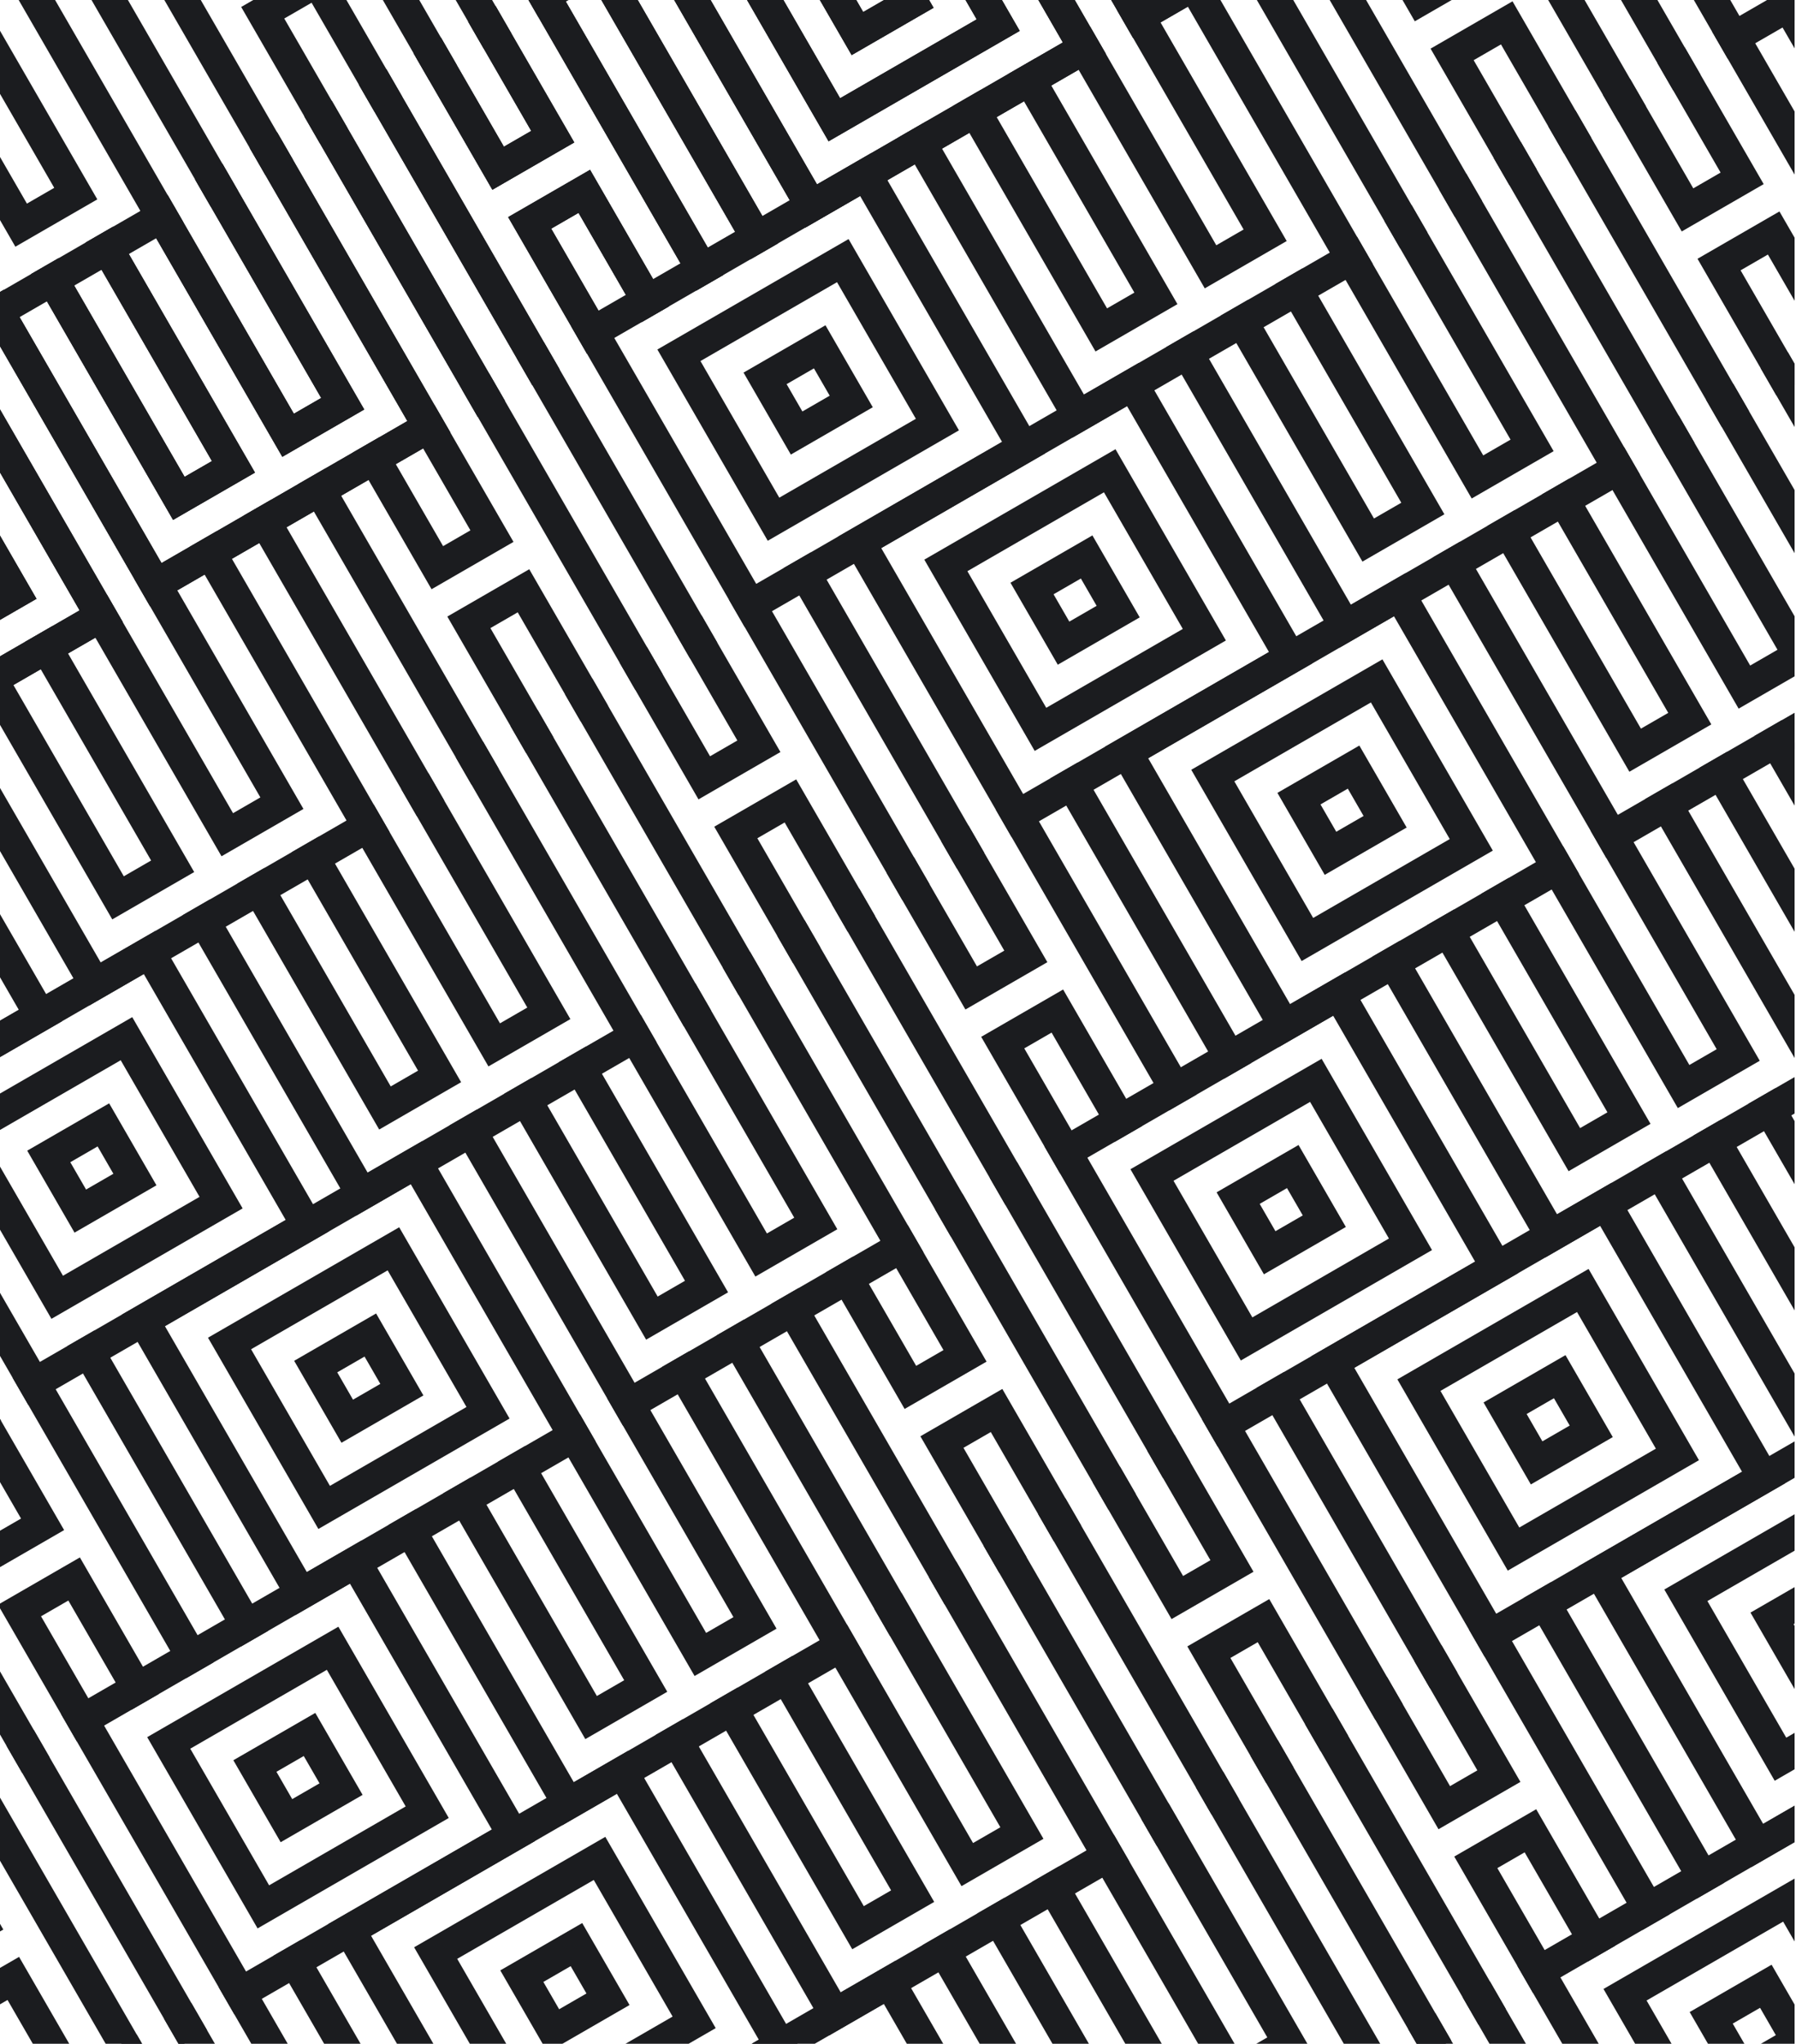 <svg width="982" height="1117" viewBox="0 0 982 1117" fill="none" xmlns="http://www.w3.org/2000/svg">
<g clip-path="url(#clip0_519_9956)">
<g clip-path="url(#clip1_519_9956)">
<path fill-rule="evenodd" clip-rule="evenodd" d="M425.024 511.555L439.958 502.933L534.8 667.203L519.866 675.825L425.024 511.555ZM574.363 425.335L589.297 416.713L684.138 580.983L669.204 589.605L574.363 425.335ZM559.43 433.957L544.496 442.579L639.337 606.849L654.271 598.227L559.43 433.957ZM454.894 494.312L469.827 485.69L564.669 649.96L549.735 658.582L454.894 494.312ZM529.56 451.202L572.669 525.87L527.868 551.736L484.759 477.067L499.692 468.445L534.18 528.18L549.114 519.558L514.626 459.823L529.56 451.202ZM624.401 615.471L581.291 540.803L536.49 566.669L579.6 641.337L594.534 632.715L560.046 572.98L574.979 564.358L609.467 624.093L624.401 615.471Z" fill="#1B1C1F"/>
<path fill-rule="evenodd" clip-rule="evenodd" d="M762.187 336.805L839.784 471.208L705.381 548.805L627.784 414.402L762.187 336.805ZM768.498 313.249L604.228 408.091L699.069 572.361L863.34 477.519L768.498 313.249ZM749.563 383.916L792.673 458.584L718.005 501.694L674.895 427.026L749.563 383.916ZM755.875 360.36L651.34 420.714L711.693 525.25L816.229 464.896L755.875 360.36ZM745.562 445.961L736.94 431.027L722.007 439.649L730.629 454.583L745.562 445.961ZM698.451 433.338L743.252 407.472L769.118 452.273L724.317 478.139L698.451 433.338Z" fill="#1B1C1F"/>
<path fill-rule="evenodd" clip-rule="evenodd" d="M890.898 421.787L935.699 395.921L858.101 261.518L843.168 270.14L912.143 389.609L897.21 398.231L828.234 278.762L813.3 287.384L890.898 421.787ZM1042.55 374.058L947.705 209.788L932.771 218.41L1018.99 367.746L884.588 445.344L798.368 296.007L783.434 304.629L878.276 468.899L1042.55 374.058ZM995.434 361.434L950.633 387.3L873.036 252.897L887.969 244.275L956.945 363.744L971.879 355.122L902.903 235.653L917.837 227.031L995.434 361.434Z" fill="#1B1C1F"/>
<path fill-rule="evenodd" clip-rule="evenodd" d="M36.748 735.724L51.682 727.102L146.523 891.372L131.59 899.994L36.748 735.724ZM-112.588 821.944L-97.655 813.322L-2.813 977.592L-17.747 986.214L-112.588 821.944ZM21.815 744.346L6.881 752.968L101.723 917.238L116.656 908.616L21.815 744.346ZM-82.719 804.7L-67.785 796.078L27.056 960.348L12.122 968.97L-82.719 804.7ZM-8.051 761.59L35.059 836.258L-9.742 862.124L-52.852 787.456L-37.918 778.834L-3.431 838.568L11.503 829.946L-22.985 770.212L-8.051 761.59ZM86.788 925.86L43.678 851.192L-1.123 877.058L41.987 951.726L56.921 943.104L22.433 883.37L37.367 874.748L71.855 934.482L86.788 925.86Z" fill="#1B1C1F"/>
<path fill-rule="evenodd" clip-rule="evenodd" d="M224.574 647.196L302.172 781.599L167.769 859.196L90.171 724.793L224.574 647.196ZM230.886 623.64L66.616 718.481L161.457 882.752L325.727 787.91L230.886 623.64ZM211.952 694.307L255.062 768.975L180.394 812.085L137.284 737.417L211.952 694.307ZM218.264 670.751L113.728 731.105L174.082 835.641L278.618 775.287L218.264 670.751ZM207.948 756.352L199.326 741.418L184.393 750.04L193.014 764.974L207.948 756.352ZM160.837 743.729L205.638 717.863L231.504 762.664L186.703 788.53L160.837 743.729Z" fill="#1B1C1F"/>
<path fill-rule="evenodd" clip-rule="evenodd" d="M353.286 732.177L398.087 706.311L320.489 571.908L305.555 580.53L374.531 699.999L359.597 708.621L290.622 589.152L275.688 597.774L353.286 732.177ZM504.933 684.447L410.091 520.177L395.157 528.799L481.377 678.135L346.974 755.733L260.755 606.396L245.821 615.018L340.662 779.288L504.933 684.447ZM457.821 671.824L413.02 697.69L335.422 563.287L350.356 554.665L419.331 674.134L434.265 665.512L365.29 546.043L380.223 537.421L457.821 671.824Z" fill="#1B1C1F"/>
<path fill-rule="evenodd" clip-rule="evenodd" d="M1067.17 140.81L1110.28 215.478L1065.48 241.344L1022.37 166.676L1037.3 158.054L1071.79 217.788L1086.72 209.166L1052.23 149.432L1067.17 140.81ZM992.5 183.919L1007.43 175.297L1102.28 339.567L1087.34 348.189L992.5 183.919ZM1097.04 123.566L1082.1 132.188L1176.94 296.458L1191.88 287.836L1097.04 123.566ZM1111.97 114.945L1126.9 106.323L1221.74 270.593L1206.81 279.215L1111.97 114.945ZM962.633 201.164L977.567 192.542L1072.41 356.812L1057.47 365.434L962.633 201.164ZM1162.01 305.08L1118.9 230.412L1074.1 256.278L1117.21 330.946L1132.14 322.324L1097.65 262.59L1112.59 253.968L1147.08 313.702L1162.01 305.08Z" fill="#1B1C1F"/>
<path fill-rule="evenodd" clip-rule="evenodd" d="M683.682 959.564L698.616 950.942L793.457 1115.21L778.524 1123.83L683.682 959.564ZM833.021 873.344L847.954 864.722L942.796 1028.99L927.862 1037.61L833.021 873.344ZM818.087 881.966L803.154 890.588L897.995 1054.86L912.929 1046.24L818.087 881.966ZM713.551 942.32L728.485 933.698L823.326 1097.97L808.393 1106.59L713.551 942.32ZM788.217 899.21L831.327 973.879L786.526 999.744L743.416 925.076L758.35 916.454L792.838 976.189L807.771 967.567L773.284 907.832L788.217 899.21ZM883.059 1063.48L839.949 988.812L795.148 1014.68L838.258 1089.35L853.191 1080.72L818.704 1020.99L833.637 1012.37L868.125 1072.1L883.059 1063.48Z" fill="#1B1C1F"/>
<path fill-rule="evenodd" clip-rule="evenodd" d="M1020.85 784.814L1098.44 919.217L964.042 996.815L886.444 862.412L1020.85 784.814ZM1027.16 761.259L862.889 856.1L957.73 1020.37L1122 925.529L1027.16 761.259ZM1008.22 831.926L1051.33 906.594L976.666 949.704L933.556 875.035L1008.22 831.926ZM1014.54 808.37L910 868.724L970.354 973.259L1074.89 912.906L1014.54 808.37ZM1004.22 893.971L995.6 879.037L980.667 887.659L989.288 902.593L1004.22 893.971ZM957.111 881.347L1001.91 855.481L1027.78 900.282L982.977 926.148L957.111 881.347Z" fill="#1B1C1F"/>
<path fill-rule="evenodd" clip-rule="evenodd" d="M483.233 1095.2L560.831 1229.61L426.428 1307.21L348.831 1172.8L483.233 1095.2ZM489.545 1071.65L325.275 1166.49L420.116 1330.76L584.387 1235.92L489.545 1071.65ZM470.61 1142.32L513.72 1216.98L439.052 1260.09L395.942 1185.43L470.61 1142.32ZM476.922 1118.76L372.387 1179.11L432.74 1283.65L537.276 1223.3L476.922 1118.76ZM466.609 1204.36L457.988 1189.43L443.054 1198.05L451.676 1212.98L466.609 1204.36ZM419.498 1191.74L464.299 1165.87L490.165 1210.67L445.364 1236.54L419.498 1191.74Z" fill="#1B1C1F"/>
<path fill-rule="evenodd" clip-rule="evenodd" d="M611.945 1180.19L656.746 1154.32L579.149 1019.92L564.215 1028.54L633.191 1148.01L618.257 1156.63L549.281 1037.16L534.348 1045.78L611.945 1180.19ZM763.592 1132.46L668.751 968.187L653.817 976.809L740.037 1126.15L605.634 1203.74L519.414 1054.41L504.481 1063.03L599.322 1227.3L763.592 1132.46ZM716.481 1119.83L671.68 1145.7L594.083 1011.3L609.017 1002.67L677.992 1122.14L692.926 1113.52L623.95 994.052L638.884 985.43L716.481 1119.83Z" fill="#1B1C1F"/>
<path fill-rule="evenodd" clip-rule="evenodd" d="M166.363 63.545L181.296 54.923L276.138 219.193L261.204 227.815L166.363 63.545ZM315.701 -22.675L330.635 -31.297L425.477 132.973L410.543 141.595L315.701 -22.675ZM300.768 -14.053L285.834 -5.431L380.676 158.839L395.609 150.217L300.768 -14.053ZM196.232 46.301L211.166 37.679L306.007 201.95L291.073 210.572L196.232 46.301ZM270.898 3.192L314.008 77.86L269.207 103.726L226.097 29.057L241.031 20.435L275.518 80.17L290.452 71.548L255.964 11.813L270.898 3.192ZM365.74 167.462L322.631 92.793L277.83 118.659L320.939 193.327L335.873 184.706L301.385 124.971L316.319 116.349L350.807 176.084L365.74 167.462Z" fill="#1B1C1F"/>
<path fill-rule="evenodd" clip-rule="evenodd" d="M503.527 -111.205L581.125 23.198L446.722 100.796L369.124 -33.607L503.527 -111.205ZM509.839 -134.76L345.569 -39.919L440.41 124.351L604.68 29.51L509.839 -134.76ZM490.905 -64.093L534.014 10.575L459.346 53.685L416.236 -20.983L490.905 -64.093ZM497.216 -87.649L392.681 -27.295L453.034 77.241L557.57 16.887L497.216 -87.649ZM486.904 -2.049L478.282 -16.982L463.348 -8.36L471.97 6.573L486.904 -2.049ZM439.792 -14.672L484.593 -40.538L510.459 4.263L465.658 30.129L439.792 -14.672Z" fill="#1B1C1F"/>
<path fill-rule="evenodd" clip-rule="evenodd" d="M632.237 -26.223L677.038 -52.089L599.44 -186.492L584.507 -177.87L653.482 -58.401L638.549 -49.779L569.573 -169.248L554.639 -160.626L632.237 -26.223ZM783.885 -73.952L689.043 -238.222L674.11 -229.6L760.329 -80.264L625.926 -2.666L539.707 -152.003L524.773 -143.381L619.615 20.889L783.885 -73.952ZM736.773 -86.576L691.972 -60.71L614.375 -195.113L629.308 -203.735L698.284 -84.266L713.217 -92.888L644.242 -212.357L659.176 -220.979L736.773 -86.576Z" fill="#1B1C1F"/>
<path fill-rule="evenodd" clip-rule="evenodd" d="M-34.084 199.186L43.513 333.589L-90.89 411.187L-168.487 276.784L-34.084 199.186ZM-27.773 175.631L-192.043 270.472L-97.201 434.742L67.069 339.901L-27.773 175.631ZM-46.707 246.299L-3.598 320.967L-78.266 364.077L-121.376 289.409L-46.707 246.299ZM-40.396 222.743L-144.931 283.097L-84.578 387.632L19.958 327.279L-40.396 222.743ZM-50.709 308.343L-59.33 293.41L-74.264 302.032L-65.642 316.965L-50.709 308.343ZM-97.82 295.72L-53.019 269.854L-27.153 314.655L-71.954 340.521L-97.82 295.72Z" fill="#1B1C1F"/>
<path fill-rule="evenodd" clip-rule="evenodd" d="M94.628 284.168L139.429 258.302L61.831 123.899L46.898 132.521L115.873 251.99L100.94 260.612L31.964 141.143L17.03 149.765L94.628 284.168ZM246.276 236.439L151.435 72.168L136.501 80.79L222.72 230.127L88.318 307.724L2.098 158.388L-12.836 167.01L82.006 331.28L246.276 236.439ZM199.164 223.815L154.363 249.681L76.766 115.278L91.699 106.656L160.675 226.125L175.609 217.503L106.633 98.034L121.567 89.412L199.164 223.815Z" fill="#1B1C1F"/>
<path fill-rule="evenodd" clip-rule="evenodd" d="M166.363 63.545L181.296 54.923L276.138 219.193L261.204 227.815L166.363 63.545ZM315.701 -22.675L330.635 -31.297L425.477 132.973L410.543 141.595L315.701 -22.675ZM300.768 -14.053L285.834 -5.431L380.676 158.839L395.609 150.217L300.768 -14.053ZM196.232 46.301L211.166 37.679L306.007 201.95L291.073 210.572L196.232 46.301ZM270.898 3.192L314.008 77.86L269.207 103.726L226.097 29.057L241.031 20.435L275.518 80.17L290.452 71.548L255.964 11.813L270.898 3.192ZM365.74 167.462L322.631 92.793L277.83 118.659L320.939 193.327L335.873 184.706L301.385 124.971L316.319 116.349L350.807 176.084L365.74 167.462Z" fill="#1B1C1F"/>
<path fill-rule="evenodd" clip-rule="evenodd" d="M503.527 -111.205L581.125 23.198L446.722 100.796L369.124 -33.607L503.527 -111.205ZM509.839 -134.76L345.569 -39.919L440.41 124.351L604.68 29.51L509.839 -134.76ZM490.905 -64.093L534.014 10.575L459.346 53.685L416.236 -20.983L490.905 -64.093ZM497.216 -87.649L392.681 -27.295L453.034 77.241L557.57 16.887L497.216 -87.649ZM486.904 -2.049L478.282 -16.982L463.348 -8.36L471.97 6.573L486.904 -2.049ZM439.792 -14.672L484.593 -40.538L510.459 4.263L465.658 30.129L439.792 -14.672Z" fill="#1B1C1F"/>
<path fill-rule="evenodd" clip-rule="evenodd" d="M632.237 -26.223L677.038 -52.089L599.44 -186.492L584.507 -177.87L653.482 -58.401L638.549 -49.779L569.573 -169.248L554.639 -160.626L632.237 -26.223ZM783.885 -73.952L689.043 -238.222L674.11 -229.6L760.329 -80.264L625.926 -2.666L539.707 -152.003L524.773 -143.381L619.615 20.889L783.885 -73.952ZM736.773 -86.576L691.972 -60.71L614.375 -195.113L629.308 -203.735L698.284 -84.266L713.217 -92.888L644.242 -212.357L659.176 -220.979L736.773 -86.576Z" fill="#1B1C1F"/>
<path fill-rule="evenodd" clip-rule="evenodd" d="M-34.084 199.186L43.513 333.589L-90.89 411.187L-168.487 276.784L-34.084 199.186ZM-27.773 175.631L-192.043 270.472L-97.201 434.742L67.069 339.901L-27.773 175.631ZM-46.707 246.299L-3.598 320.967L-78.266 364.077L-121.376 289.409L-46.707 246.299ZM-40.396 222.743L-144.931 283.097L-84.578 387.632L19.958 327.279L-40.396 222.743ZM-50.709 308.343L-59.33 293.41L-74.264 302.032L-65.642 316.965L-50.709 308.343ZM-97.82 295.72L-53.019 269.854L-27.153 314.655L-71.954 340.521L-97.82 295.72Z" fill="#1B1C1F"/>
<path fill-rule="evenodd" clip-rule="evenodd" d="M94.628 284.168L139.429 258.302L61.831 123.899L46.898 132.521L115.873 251.99L100.94 260.612L31.964 141.143L17.03 149.765L94.628 284.168ZM246.276 236.439L151.435 72.168L136.501 80.79L222.72 230.127L88.318 307.724L2.098 158.388L-12.836 167.01L82.006 331.28L246.276 236.439ZM199.164 223.815L154.363 249.681L76.766 115.278L91.699 106.656L160.675 226.125L175.609 217.503L106.633 98.034L121.567 89.412L199.164 223.815Z" fill="#1B1C1F"/>
<path fill-rule="evenodd" clip-rule="evenodd" d="M541.111 643.647L556.044 635.025L650.886 799.295L635.952 807.917L541.111 643.647ZM391.774 729.867L406.708 721.245L501.549 885.515L486.615 894.137L391.774 729.867ZM526.177 652.269L511.243 660.891L606.085 825.161L621.019 816.539L526.177 652.269ZM421.643 712.623L436.577 704.001L531.418 868.271L516.485 876.893L421.643 712.623ZM496.311 669.513L539.421 744.182L494.62 770.048L451.51 695.379L466.444 686.757L500.932 746.492L515.865 737.87L481.378 678.135L496.311 669.513ZM591.153 833.784L548.043 759.115L503.242 784.981L546.352 859.649L561.285 851.027L526.797 791.293L541.731 782.671L576.219 842.405L591.153 833.784Z" fill="#1B1C1F"/>
<path fill-rule="evenodd" clip-rule="evenodd" d="M728.937 555.118L806.534 689.521L672.131 767.119L594.534 632.716L728.937 555.118ZM735.248 531.563L570.978 626.404L665.819 790.674L830.09 695.833L735.248 531.563ZM716.315 602.229L759.424 676.898L684.756 720.007L641.646 645.339L716.315 602.229ZM722.626 578.674L618.091 639.027L678.444 743.563L782.98 683.209L722.626 578.674ZM712.313 664.274L703.691 649.34L688.757 657.962L697.379 672.896L712.313 664.274ZM665.201 651.651L710.002 625.785L735.868 670.586L691.067 696.452L665.201 651.651Z" fill="#1B1C1F"/>
<path fill-rule="evenodd" clip-rule="evenodd" d="M962.184 579.745L917.383 605.611L839.785 471.208L854.719 462.586L923.694 582.056L938.628 573.434L869.653 453.965L884.586 445.343L962.184 579.745ZM1009.3 592.369L914.454 428.099L899.52 436.721L985.74 586.058L851.337 663.655L765.118 514.319L750.184 522.941L845.025 687.211L1009.3 592.369ZM857.65 640.1L902.451 614.235L824.853 479.832L809.919 488.454L878.895 607.923L863.961 616.545L794.986 497.076L780.052 505.698L857.65 640.1Z" fill="#1B1C1F"/>
<path fill-rule="evenodd" clip-rule="evenodd" d="M-145.836 1040.26L-130.902 1031.64L-36.061 1195.91L-50.995 1204.53L-145.836 1040.26ZM3.503 954.037L18.436 945.415L113.278 1109.68L98.344 1118.31L3.503 954.037ZM-11.432 962.66L-26.365 971.282L68.476 1135.55L83.41 1126.93L-11.432 962.66ZM-115.967 1023.01L-101.033 1014.39L-6.192 1178.66L-21.125 1187.28L-115.967 1023.01ZM-41.301 979.904L1.809 1054.57L-42.992 1080.44L-86.102 1005.77L-71.168 997.148L-36.68 1056.88L-21.747 1048.26L-56.234 988.526L-41.301 979.904ZM53.542 1144.17L10.432 1069.51L-34.369 1095.37L8.741 1170.04L23.674 1161.42L-10.813 1101.68L4.12 1093.06L38.608 1152.8L53.542 1144.17Z" fill="#1B1C1F"/>
<path fill-rule="evenodd" clip-rule="evenodd" d="M191.328 865.507L268.926 999.91L134.523 1077.51L56.925 943.105L191.328 865.507ZM197.64 841.952L33.37 936.793L128.211 1101.06L292.481 1006.22L197.64 841.952ZM178.705 912.619L221.815 987.287L147.147 1030.4L104.037 955.728L178.705 912.619ZM185.017 889.063L80.481 949.417L140.835 1053.95L245.371 993.598L185.017 889.063ZM174.704 974.664L166.082 959.73L151.149 968.352L159.77 983.286L174.704 974.664ZM127.593 962.04L172.394 936.174L198.26 980.975L153.459 1006.84L127.593 962.04Z" fill="#1B1C1F"/>
<path fill-rule="evenodd" clip-rule="evenodd" d="M320.038 950.489L364.839 924.624L287.242 790.221L272.308 798.843L341.284 918.312L326.35 926.934L257.375 807.465L242.441 816.087L320.038 950.489ZM471.686 902.76L376.845 738.49L361.911 747.112L448.131 896.448L313.728 974.046L227.508 824.709L212.575 833.331L307.416 997.601L471.686 902.76ZM424.578 890.135L379.777 916.001L302.179 781.598L317.113 772.976L386.088 892.445L401.022 883.823L332.047 764.354L346.98 755.732L424.578 890.135Z" fill="#1B1C1F"/>
<path fill-rule="evenodd" clip-rule="evenodd" d="M1033.92 359.122L1077.03 433.79L1032.23 459.656L989.12 384.987L1004.05 376.365L1038.54 436.1L1053.48 427.478L1018.99 367.744L1033.92 359.122ZM1063.79 341.878L1048.85 350.5L1143.7 514.77L1158.63 506.148L1063.79 341.878ZM1078.72 333.256L1093.66 324.634L1188.5 488.904L1173.56 497.526L1078.72 333.256ZM929.385 419.477L944.319 410.855L1039.16 575.125L1024.23 583.747L929.385 419.477ZM959.252 402.233L974.186 393.611L1069.03 557.881L1054.09 566.503L959.252 402.233ZM1128.76 523.392L1085.65 448.723L1040.85 474.589L1083.96 549.258L1098.9 540.636L1064.41 480.901L1079.34 472.279L1113.83 532.014L1128.76 523.392Z" fill="#1B1C1F"/>
<path fill-rule="evenodd" clip-rule="evenodd" d="M799.768 1091.66L814.702 1083.03L909.543 1247.3L894.609 1255.93L799.768 1091.66ZM650.431 1177.88L665.365 1169.25L760.206 1333.52L745.273 1342.15L650.431 1177.88ZM784.834 1100.28L769.901 1108.9L864.742 1273.17L879.676 1264.55L784.834 1100.28ZM680.301 1160.63L695.234 1152.01L790.076 1316.28L775.142 1324.9L680.301 1160.63ZM754.969 1117.52L798.078 1192.19L753.277 1218.06L710.168 1143.39L725.101 1134.77L759.589 1194.5L774.523 1185.88L740.035 1126.14L754.969 1117.52ZM849.81 1281.79L806.7 1207.12L761.899 1232.99L805.009 1307.66L819.943 1299.04L785.455 1239.3L800.388 1230.68L834.876 1290.41L849.81 1281.79Z" fill="#1B1C1F"/>
<path fill-rule="evenodd" clip-rule="evenodd" d="M987.591 1003.13L1065.19 1137.53L930.786 1215.13L853.188 1080.73L987.591 1003.13ZM993.903 979.572L829.633 1074.41L924.474 1238.68L1088.74 1143.84L993.903 979.572ZM974.968 1050.24L1018.08 1124.91L943.41 1168.02L900.3 1093.35L974.968 1050.24ZM981.28 1026.68L876.744 1087.04L937.098 1191.57L1041.63 1131.22L981.28 1026.68ZM970.967 1112.28L962.345 1097.35L947.412 1105.97L956.034 1120.91L970.967 1112.28ZM923.856 1099.66L968.657 1073.79L994.523 1118.6L949.722 1144.46L923.856 1099.66Z" fill="#1B1C1F"/>
<path fill-rule="evenodd" clip-rule="evenodd" d="M282.453 195.638L297.386 187.016L392.228 351.286L377.294 359.908L282.453 195.638ZM133.116 281.857L148.05 273.235L242.891 437.506L227.958 446.127L133.116 281.857ZM267.519 204.26L252.586 212.882L347.427 377.152L362.361 368.53L267.519 204.26ZM162.985 264.613L177.919 255.991L272.76 420.261L257.827 428.883L162.985 264.613ZM237.653 221.503L280.763 296.171L235.962 322.037L192.852 247.369L207.786 238.747L242.274 298.481L257.208 289.859L222.72 230.125L237.653 221.503ZM332.495 385.774L289.385 311.106L244.584 336.971L287.694 411.64L302.627 403.018L268.14 343.283L283.073 334.661L317.561 394.396L332.495 385.774Z" fill="#1B1C1F"/>
<path fill-rule="evenodd" clip-rule="evenodd" d="M470.279 107.108L547.876 241.511L413.473 319.109L335.876 184.706L470.279 107.108ZM476.591 83.553L312.32 178.394L407.162 342.664L571.432 247.823L476.591 83.553ZM457.656 154.22L500.766 228.888L426.097 271.998L382.988 197.33L457.656 154.22ZM463.968 130.664L359.432 191.018L419.786 295.553L524.321 235.2L463.968 130.664ZM453.655 216.264L445.033 201.33L430.099 209.952L438.721 224.886L453.655 216.264ZM406.544 203.64L451.345 177.775L477.21 222.576L432.409 248.441L406.544 203.64Z" fill="#1B1C1F"/>
<path fill-rule="evenodd" clip-rule="evenodd" d="M703.526 131.736L658.725 157.602L581.128 23.199L596.061 14.577L665.037 134.047L679.971 125.425L610.995 5.955L625.929 -2.666L703.526 131.736ZM750.638 144.36L655.797 -19.91L640.863 -11.288L727.083 138.049L592.68 215.646L506.46 66.309L491.527 74.931L586.368 239.202L750.638 144.36ZM598.993 192.091L643.794 166.226L566.197 31.823L551.263 40.445L620.239 159.914L605.305 168.536L536.329 49.066L521.396 57.688L598.993 192.091Z" fill="#1B1C1F"/>
<path fill-rule="evenodd" clip-rule="evenodd" d="M-67.33 417.498L10.268 551.901L-124.135 629.498L-201.732 495.095L-67.33 417.498ZM-61.018 393.942L-225.288 488.784L-130.447 653.054L33.824 558.212L-61.018 393.942ZM-79.953 464.609L-36.843 539.277L-111.511 582.387L-154.621 507.719L-79.953 464.609ZM-73.641 441.053L-178.176 501.407L-117.823 605.942L-13.287 545.589L-73.641 441.053ZM-83.954 526.654L-92.575 511.72L-107.509 520.342L-98.887 535.276L-83.954 526.654ZM-131.065 514.03L-86.264 488.165L-60.398 532.966L-105.199 558.831L-131.065 514.03Z" fill="#1B1C1F"/>
<path fill-rule="evenodd" clip-rule="evenodd" d="M165.916 442.125L121.115 467.991L43.518 333.588L58.451 324.966L127.427 444.435L142.361 435.814L73.385 316.344L88.319 307.722L165.916 442.125ZM61.38 502.48L106.181 476.614L28.583 342.211L13.65 350.833L82.625 470.302L67.692 478.924L-1.284 359.455L-16.218 368.077L61.38 502.48ZM213.027 454.751L118.186 290.48L103.252 299.102L189.471 448.439L55.069 526.036L-31.151 376.7L-46.085 385.322L48.757 549.592L213.027 454.751Z" fill="#1B1C1F"/>
<path fill-rule="evenodd" clip-rule="evenodd" d="M820.064 -114.753L834.998 -123.375L929.839 40.896L914.906 49.518L820.064 -114.753ZM670.728 -28.532L685.661 -37.154L780.503 127.116L765.569 135.738L670.728 -28.532ZM805.131 -106.131L790.197 -97.509L885.039 66.762L899.972 58.14L805.131 -106.131ZM700.594 -45.775L715.528 -54.397L810.369 109.873L795.435 118.495L700.594 -45.775ZM775.264 -88.886L818.374 -14.218L773.573 11.648L730.463 -63.02L745.397 -71.642L779.885 -11.908L794.818 -20.53L760.33 -80.264L775.264 -88.886ZM870.106 75.384L826.997 0.716L782.196 26.582L825.305 101.25L840.239 92.628L805.751 32.894L820.685 24.272L855.173 84.006L870.106 75.384Z" fill="#1B1C1F"/>
<path fill-rule="evenodd" clip-rule="evenodd" d="M1007.89 -203.282L1085.49 -68.879L951.084 8.719L873.486 -125.684L1007.89 -203.282ZM1014.2 -226.837L849.931 -131.996L944.772 32.274L1109.04 -62.567L1014.2 -226.837ZM995.267 -156.17L1038.38 -81.502L963.709 -38.392L920.599 -113.061L995.267 -156.17ZM1001.58 -179.726L897.043 -119.372L957.397 -14.837L1061.93 -75.19L1001.58 -179.726ZM991.265 -94.125L982.643 -109.059L967.71 -100.437L976.331 -85.503L991.265 -94.125ZM944.154 -106.749L988.955 -132.615L1014.82 -87.814L970.02 -61.948L944.154 -106.749Z" fill="#1B1C1F"/>
<path fill-rule="evenodd" clip-rule="evenodd" d="M20.411 -51.303L35.345 -59.925L130.186 104.345L115.253 112.967L20.411 -51.303ZM169.748 -137.522L184.681 -146.144L279.523 18.126L264.589 26.748L169.748 -137.522ZM154.814 -128.9L139.881 -120.278L234.722 43.992L249.656 35.37L154.814 -128.9ZM50.278 -68.547L65.212 -77.169L160.053 87.101L145.12 95.723L50.278 -68.547ZM124.947 -111.657L168.057 -36.989L123.256 -11.123L80.146 -85.791L95.08 -94.413L129.568 -34.679L144.501 -43.301L110.014 -103.035L124.947 -111.657ZM219.788 52.613L176.678 -22.055L131.877 3.81L174.987 78.479L189.92 69.857L155.432 10.122L170.366 1.5L204.854 61.235L219.788 52.613Z" fill="#1B1C1F"/>
<path fill-rule="evenodd" clip-rule="evenodd" d="M357.574 -226.054L435.171 -91.651L300.768 -14.053L223.171 -148.456L357.574 -226.054ZM363.885 -249.609L199.615 -154.768L294.457 9.502L458.727 -85.339L363.885 -249.609ZM344.951 -178.942L388.061 -104.274L313.392 -61.164L270.282 -135.833L344.951 -178.942ZM351.262 -202.498L246.727 -142.144L307.081 -37.609L411.616 -97.962L351.262 -202.498ZM340.95 -116.897L332.328 -131.831L317.394 -123.209L326.016 -108.275L340.95 -116.897ZM293.839 -129.521L338.639 -155.386L364.505 -110.586L319.704 -84.72L293.839 -129.521Z" fill="#1B1C1F"/>
<path fill-rule="evenodd" clip-rule="evenodd" d="M100.32 121.589L5.479 -42.681L-9.455 -34.059L76.764 115.277L-57.638 192.875L-143.858 43.538L-158.792 52.16L-63.95 216.43L100.32 121.589ZM-51.327 169.32L-6.526 143.454L-84.123 9.051L-99.057 17.673L-30.081 137.142L-45.015 145.764L-113.991 26.295L-128.924 34.917L-51.327 169.32ZM53.208 108.966L8.407 134.832L-69.19 0.429L-54.257 -8.193L14.719 111.276L29.653 102.654L-39.323 -16.815L-24.389 -25.437L53.208 108.966Z" fill="#1B1C1F"/>
<path fill-rule="evenodd" clip-rule="evenodd" d="M537.728 844.713L552.662 836.091L647.503 1000.36L632.569 1008.98L537.728 844.713ZM687.065 758.494L701.998 749.872L796.84 914.143L781.906 922.765L687.065 758.494ZM672.131 767.116L657.198 775.738L752.039 940.009L766.973 931.387L672.131 767.116ZM567.595 827.47L582.529 818.848L677.37 983.118L662.437 991.74L567.595 827.47ZM642.263 784.36L685.373 859.028L640.572 884.894L597.462 810.226L612.396 801.604L646.884 861.339L661.818 852.717L627.33 792.982L642.263 784.36ZM737.105 948.63L693.995 873.961L649.194 899.827L692.304 974.495L707.237 965.874L672.75 906.139L687.683 897.517L722.171 957.252L737.105 948.63Z" fill="#1B1C1F"/>
<path fill-rule="evenodd" clip-rule="evenodd" d="M874.892 669.964L952.489 804.367L818.086 881.965L740.489 747.562L874.892 669.964ZM881.203 646.409L716.933 741.25L811.775 905.52L976.045 810.679L881.203 646.409ZM862.269 717.075L905.378 791.743L830.71 834.853L787.6 760.184L862.269 717.075ZM868.58 693.519L764.045 753.873L824.398 858.408L928.934 798.055L868.58 693.519ZM858.267 779.121L849.646 764.187L834.712 772.809L843.334 787.743L858.267 779.121ZM811.156 766.497L855.957 740.631L881.823 785.432L837.022 811.298L811.156 766.497Z" fill="#1B1C1F"/>
<path fill-rule="evenodd" clip-rule="evenodd" d="M1155.25 707.216L1060.41 542.946L1045.47 551.568L1131.69 700.904L997.289 778.502L911.069 629.165L896.136 637.787L990.977 802.057L1155.25 707.216ZM1003.6 754.947L1048.4 729.081L970.804 594.678L955.87 603.3L1024.85 722.77L1009.91 731.391L940.937 611.922L926.003 620.544L1003.6 754.947ZM1108.14 694.593L1063.33 720.459L985.737 586.056L1000.67 577.434L1069.65 696.903L1084.58 688.281L1015.6 568.812L1030.54 560.19L1108.14 694.593Z" fill="#1B1C1F"/>
<path fill-rule="evenodd" clip-rule="evenodd" d="M104.65 1094.75L147.76 1169.42L102.959 1195.28L59.849 1120.62L74.783 1111.99L109.271 1171.73L124.205 1163.11L89.717 1103.37L104.65 1094.75ZM29.982 1137.86L44.916 1129.24L139.757 1293.51L124.824 1302.13L29.982 1137.86ZM0.114 1155.1L15.048 1146.48L109.889 1310.75L94.956 1319.38L0.114 1155.1ZM149.453 1068.89L164.386 1060.26L259.228 1224.53L244.294 1233.16L149.453 1068.89ZM134.517 1077.51L119.584 1086.13L214.425 1250.4L229.359 1241.78L134.517 1077.51ZM199.493 1259.02L156.383 1184.35L111.582 1210.22L154.692 1284.89L169.625 1276.27L135.138 1216.53L150.071 1207.91L184.559 1267.64L199.493 1259.02Z" fill="#1B1C1F"/>
<path fill-rule="evenodd" clip-rule="evenodd" d="M337.277 980.356L414.874 1114.76L280.472 1192.36L202.874 1057.95L337.277 980.356ZM343.589 956.8L179.318 1051.64L274.16 1215.91L438.43 1121.07L343.589 956.8ZM324.654 1027.47L367.764 1102.13L293.095 1145.24L249.986 1070.58L324.654 1027.47ZM330.966 1003.91L226.43 1064.26L286.784 1168.8L391.319 1108.45L330.966 1003.91ZM320.653 1089.51L312.031 1074.58L297.097 1083.2L305.719 1098.13L320.653 1089.51ZM273.542 1076.89L318.343 1051.02L344.209 1095.82L299.408 1121.69L273.542 1076.89Z" fill="#1B1C1F"/>
<path fill-rule="evenodd" clip-rule="evenodd" d="M617.636 1017.61L522.794 853.336L507.86 861.958L594.08 1011.29L459.677 1088.89L373.458 939.555L358.524 948.177L453.365 1112.45L617.636 1017.61ZM465.988 1065.34L510.789 1039.47L433.192 905.068L418.258 913.69L487.234 1033.16L472.3 1041.78L403.324 922.312L388.391 930.934L465.988 1065.34ZM570.524 1004.98L525.723 1030.85L448.125 896.446L463.059 887.824L532.034 1007.29L546.968 998.671L477.992 879.202L492.926 870.58L570.524 1004.98Z" fill="#1B1C1F"/>
<path fill-rule="evenodd" clip-rule="evenodd" d="M1133.55 1117.98L1211.14 1252.38L1076.74 1329.98L999.144 1195.57L1133.55 1117.98ZM1139.86 1094.42L975.589 1189.26L1070.43 1353.53L1234.7 1258.69L1139.86 1094.42ZM1120.93 1165.09L1164.04 1239.76L1089.37 1282.87L1046.26 1208.2L1120.93 1165.09ZM1127.24 1141.53L1022.7 1201.89L1083.06 1306.42L1187.59 1246.07L1127.24 1141.53ZM1116.92 1227.13L1108.3 1212.2L1093.37 1220.82L1101.99 1235.75L1116.92 1227.13ZM1069.81 1214.51L1114.61 1188.64L1140.48 1233.44L1095.68 1259.31L1069.81 1214.51Z" fill="#1B1C1F"/>
<path fill-rule="evenodd" clip-rule="evenodd" d="M279.069 396.707L294.003 388.085L388.844 552.355L373.911 560.977L279.069 396.707ZM428.407 310.487L443.341 301.865L538.182 466.136L523.248 474.758L428.407 310.487ZM413.473 319.11L398.54 327.732L493.381 492.002L508.315 483.38L413.473 319.11ZM308.937 379.463L323.871 370.841L418.713 535.111L403.779 543.733L308.937 379.463ZM383.607 336.353L426.716 411.021L381.915 436.887L338.806 362.218L353.739 353.597L388.227 413.331L403.161 404.709L368.673 344.975L383.607 336.353ZM478.447 500.623L435.337 425.955L390.536 451.821L433.646 526.489L448.58 517.867L414.092 458.133L429.025 449.511L463.513 509.245L478.447 500.623Z" fill="#1B1C1F"/>
<path fill-rule="evenodd" clip-rule="evenodd" d="M616.233 221.957L693.83 356.359L559.428 433.957L481.83 299.554L616.233 221.957ZM622.545 198.401L458.274 293.242L553.116 457.513L717.386 362.671L622.545 198.401ZM603.61 269.068L646.72 343.736L572.052 386.846L528.942 312.178L603.61 269.068ZM609.922 245.512L505.386 305.866L565.74 410.402L670.276 350.048L609.922 245.512ZM599.609 331.113L590.987 316.179L576.054 324.801L584.675 339.735L599.609 331.113ZM552.498 318.489L597.299 292.623L623.165 337.424L578.364 363.29L552.498 318.489Z" fill="#1B1C1F"/>
<path fill-rule="evenodd" clip-rule="evenodd" d="M896.59 259.209L801.748 94.938L786.815 103.56L873.034 252.897L738.631 330.494L652.412 181.158L637.478 189.78L732.319 354.05L896.59 259.209ZM744.942 306.939L789.743 281.073L712.146 146.67L697.212 155.292L766.188 274.762L751.254 283.383L682.279 163.914L667.345 172.536L744.942 306.939ZM849.478 246.586L804.677 272.452L727.079 138.049L742.013 129.427L810.988 248.896L825.922 240.274L756.946 120.805L771.88 112.183L849.478 246.586Z" fill="#1B1C1F"/>
<path fill-rule="evenodd" clip-rule="evenodd" d="M-258.544 707.097L-243.611 698.475L-148.769 862.745L-163.703 871.367L-258.544 707.097ZM-109.206 620.877L-94.272 612.256L0.569 776.526L-14.364 785.148L-109.206 620.877ZM-124.14 629.499L-139.074 638.121L-44.233 802.391L-29.299 793.769L-124.14 629.499ZM-228.675 689.853L-213.742 681.231L-118.9 845.501L-133.834 854.123L-228.675 689.853ZM-154.007 646.743L-110.898 721.411L-155.698 747.277L-198.808 672.609L-183.875 663.987L-149.387 723.722L-134.453 715.1L-168.941 655.365L-154.007 646.743ZM-59.166 811.014L-102.276 736.346L-147.077 762.211L-103.967 836.88L-89.033 828.258L-123.521 768.523L-108.587 759.901L-74.1 819.636L-59.166 811.014Z" fill="#1B1C1F"/>
<path fill-rule="evenodd" clip-rule="evenodd" d="M78.618 532.348L156.216 666.751L21.813 744.349L-55.785 609.946L78.618 532.348ZM84.93 508.793L-79.34 603.634L15.501 767.904L179.771 673.063L84.93 508.793ZM65.995 579.46L109.105 654.128L34.437 697.238L-8.673 622.569L65.995 579.46ZM72.307 555.904L-32.229 616.258L28.125 720.793L132.661 660.44L72.307 555.904ZM61.993 641.505L53.371 626.571L38.438 635.193L47.059 650.127L61.993 641.505ZM14.882 628.881L59.683 603.015L85.549 647.816L40.748 673.682L14.882 628.881Z" fill="#1B1C1F"/>
<path fill-rule="evenodd" clip-rule="evenodd" d="M358.976 569.599L264.135 405.329L249.201 413.951L335.421 563.287L201.018 640.885L114.798 491.548L99.865 500.17L194.706 664.441L358.976 569.599ZM207.329 617.33L252.13 591.464L174.533 457.061L159.599 465.683L228.575 585.152L213.641 593.774L144.666 474.305L129.732 482.927L207.329 617.33ZM311.865 556.977L267.064 582.842L189.466 448.44L204.4 439.818L273.375 559.287L288.309 550.665L219.333 431.196L234.267 422.574L311.865 556.977Z" fill="#1B1C1F"/>
<path fill-rule="evenodd" clip-rule="evenodd" d="M846.549 69.073L861.482 60.451L956.324 224.721L941.39 233.343L846.549 69.073ZM966.019 0.098L980.953 -8.524L1075.79 155.746L1060.86 164.368L966.019 0.098ZM816.682 86.318L831.616 77.696L926.458 241.966L911.524 250.588L816.682 86.318ZM951.086 8.72L936.152 17.342L1030.99 181.612L1045.93 172.99L951.086 8.72ZM921.219 25.963L964.328 100.632L919.527 126.498L876.418 51.829L891.351 43.207L925.839 102.942L940.773 94.32L906.285 34.585L921.219 25.963ZM1016.06 190.234L972.949 115.565L928.148 141.431L971.258 216.099L986.192 207.477L951.704 147.743L966.637 139.121L1001.13 198.855L1016.06 190.234Z" fill="#1B1C1F"/>
</g>
</g>
<defs>
<clipPath id="clip0_519_9956">
<rect width="1238.19" height="1117" fill="white" transform="translate(-256.962)"/>
</clipPath>
<clipPath id="clip1_519_9956">
<rect width="4811.05" height="2086.51" fill="white" transform="translate(-2242.74 857.096) rotate(-30)"/>
</clipPath>
</defs>
</svg>
